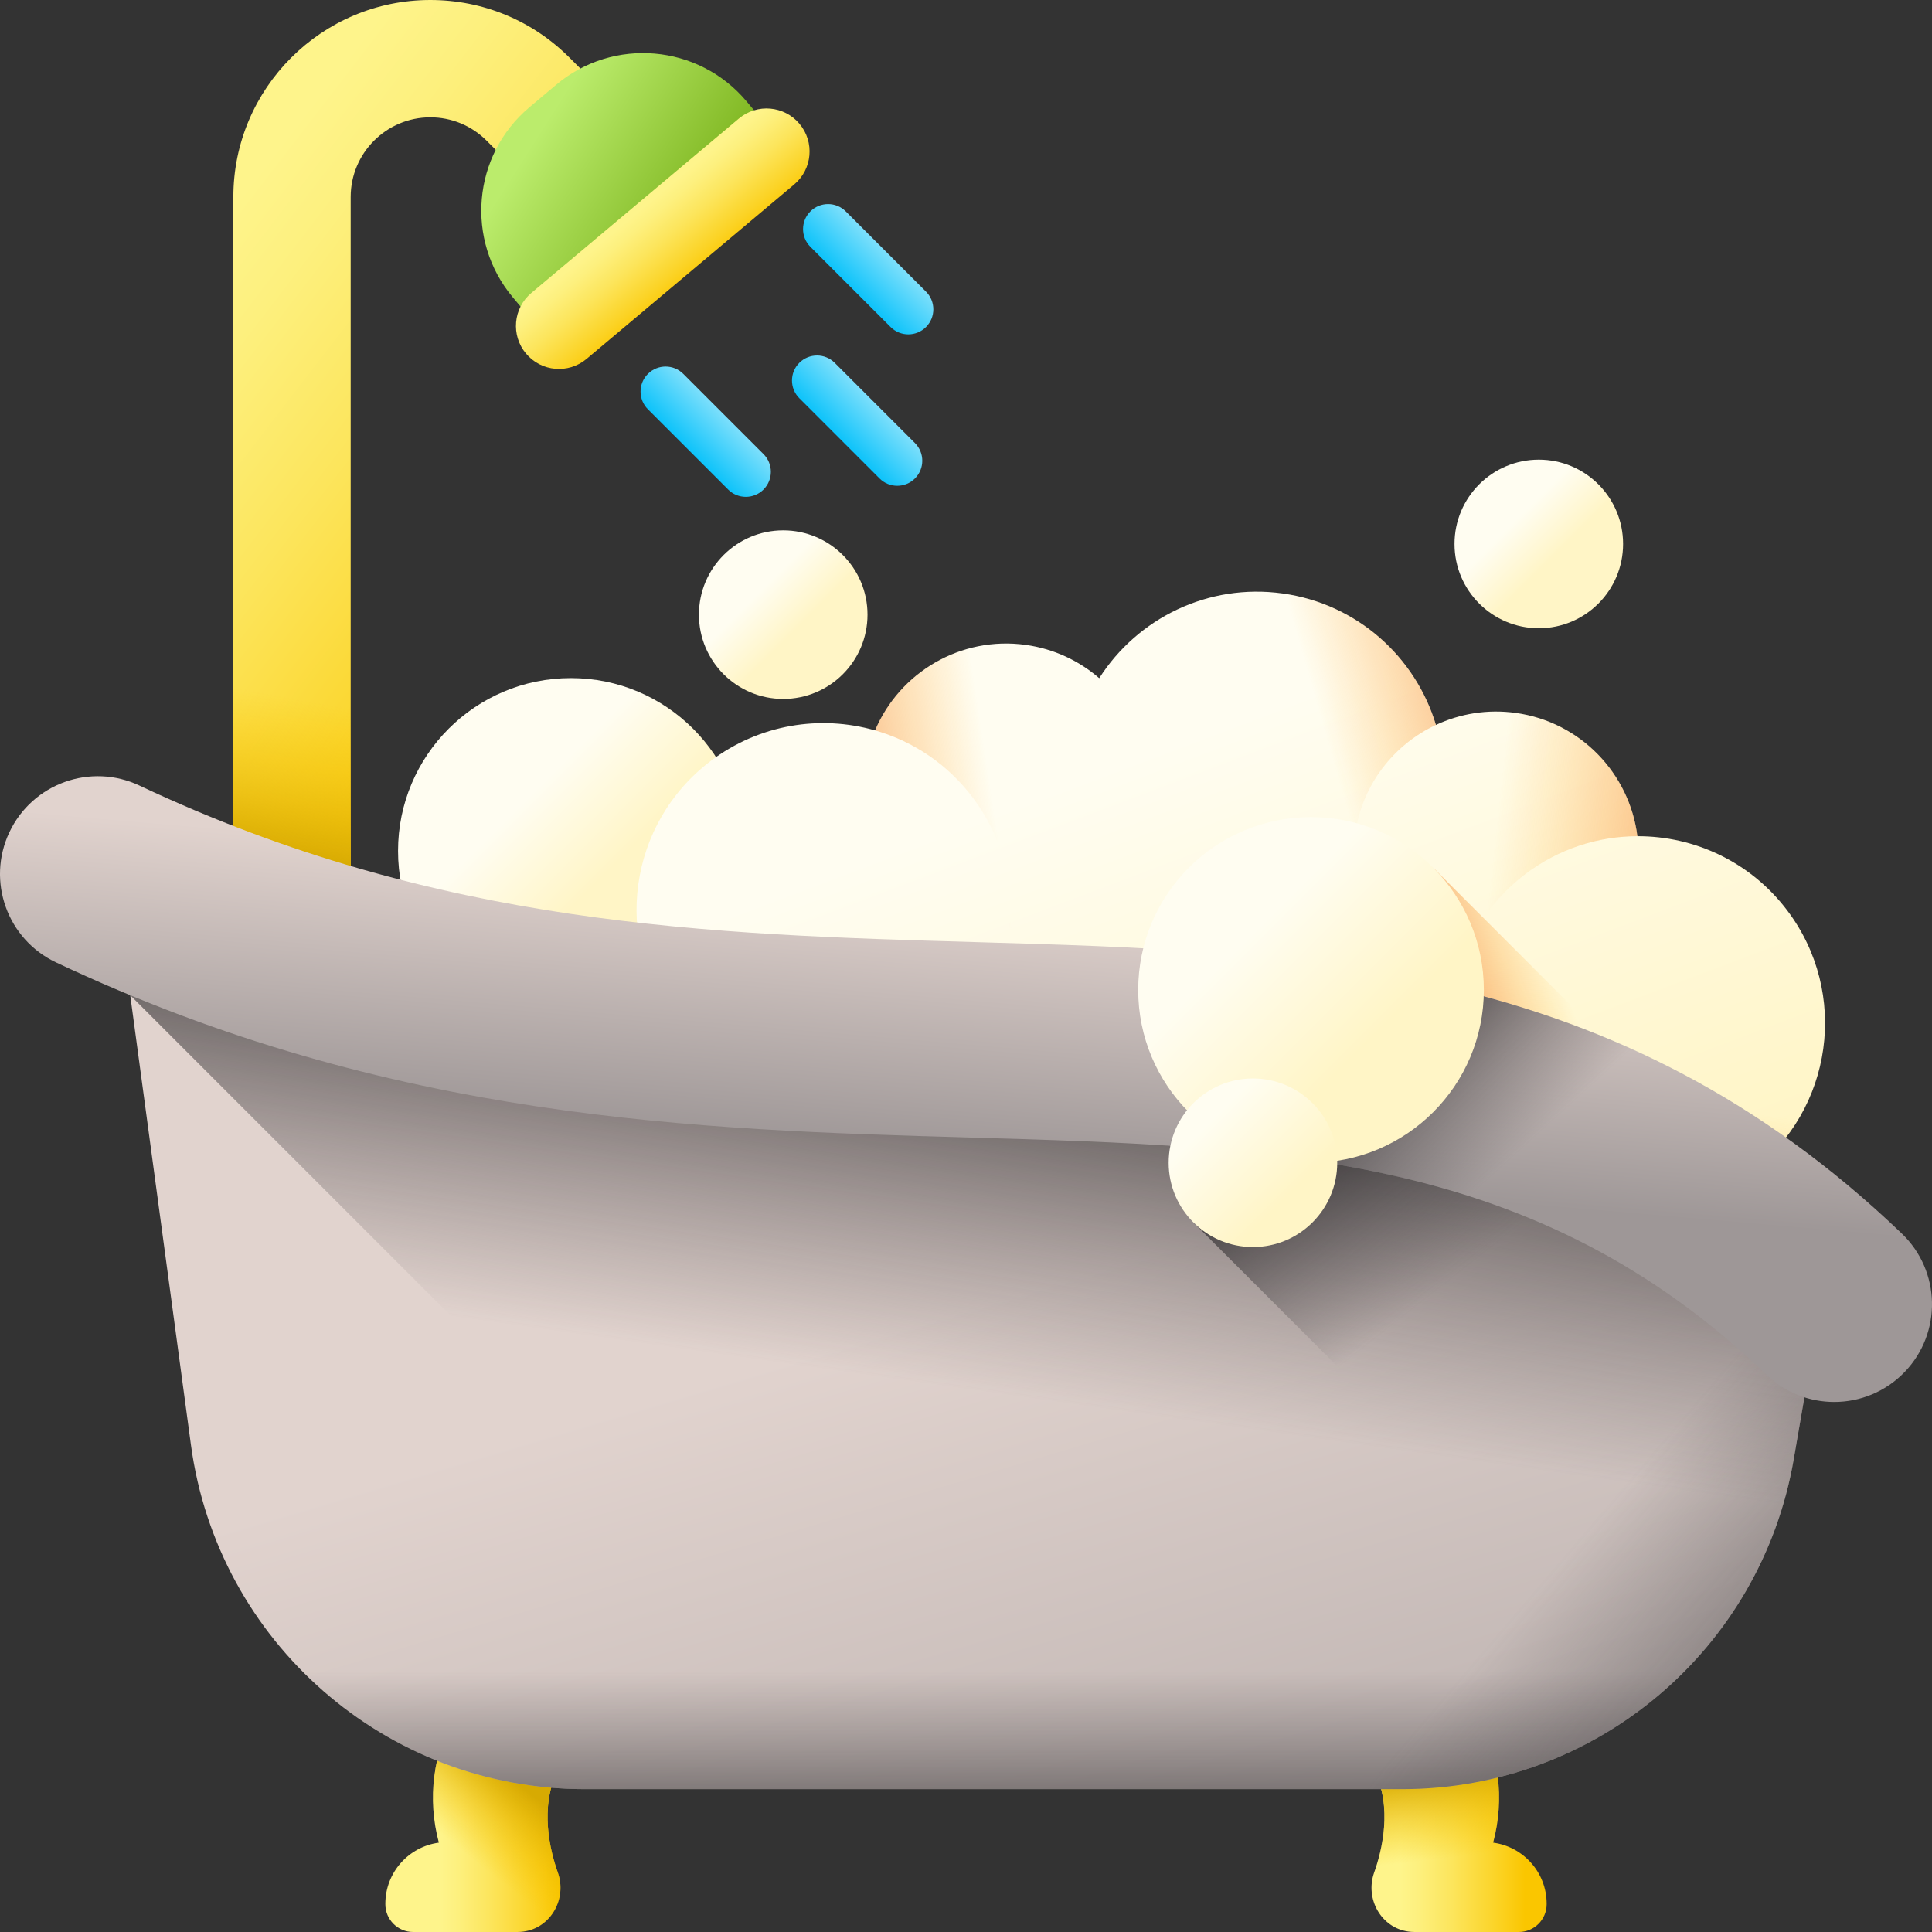 <svg id="Capa_1" enable-background="new 0 0 510 510" height="512" viewBox="0 0 510 510" width="512" xmlns="http://www.w3.org/2000/svg" xmlns:xlink="http://www.w3.org/1999/xlink"><rect x="0" y="0" width="510" height="510" fill="#333333" stroke="none"/><linearGradient id="lg1"><stop offset="0" stop-color="#99e6fc"/><stop offset="1" stop-color="#01c0fa"/></linearGradient><linearGradient id="SVGID_1_" gradientTransform="matrix(-.707 .707 -.707 -.707 2313.181 -595.874)" gradientUnits="userSpaceOnUse" x1="1996.194" x2="2014.201" xlink:href="#lg1" y1="1002.011" y2="1002.011"/><linearGradient id="SVGID_00000037685787347527219890000009312181885147398580_" gradientTransform="matrix(-.707 .707 -.707 -.707 2313.181 -595.874)" gradientUnits="userSpaceOnUse" x1="1965.865" x2="1983.872" xlink:href="#lg1" y1="975.81" y2="975.81"/><linearGradient id="SVGID_00000178187815886404943740000001609646568809305278_" gradientTransform="matrix(-.707 .707 -.707 -.707 2313.181 -595.874)" gradientUnits="userSpaceOnUse" x1="1935.535" x2="1953.542" xlink:href="#lg1" y1="1002.011" y2="1002.011"/><linearGradient id="lg2"><stop offset="0" stop-color="#fef48b"/><stop offset=".146" stop-color="#fdf07e"/><stop offset=".416" stop-color="#fce55c"/><stop offset=".778" stop-color="#fbd325"/><stop offset="1" stop-color="#fac600"/></linearGradient><linearGradient id="SVGID_00000126318143749633935020000017318834348886747807_" gradientUnits="userSpaceOnUse" x1="42.538" x2="163.871" xlink:href="#lg2" y1="78.835" y2="172.168"/><linearGradient id="lg3"><stop offset="0" stop-color="#fac600" stop-opacity="0"/><stop offset=".408" stop-color="#efbd01" stop-opacity=".408"/><stop offset="1" stop-color="#d7aa02"/></linearGradient><linearGradient id="SVGID_00000162317882165787962540000013347485519808419218_" gradientUnits="userSpaceOnUse" x1="76.239" x2="68.906" xlink:href="#lg3" y1="184.037" y2="225.037"/><linearGradient id="SVGID_00000108998044158400138350000011508518362982369206_" gradientUnits="userSpaceOnUse" x1="140.935" x2="179.435" y1="37.173" y2="61.673"><stop offset="0" stop-color="#bbec6c"/><stop offset="1" stop-color="#81b823"/></linearGradient><linearGradient id="SVGID_00000052102292502240174100000016659266761694278313_" gradientTransform="matrix(.766 -.643 .643 .766 1007.029 -204.939)" gradientUnits="userSpaceOnUse" x1="-809.403" x2="-809.403" xlink:href="#lg2" y1="-339.471" y2="-315.372"/><linearGradient id="lg4"><stop offset="0" stop-color="#fffdf1"/><stop offset="1" stop-color="#fff5c6"/></linearGradient><linearGradient id="SVGID_00000133501876101782696510000008853497992450757792_" gradientUnits="userSpaceOnUse" x1="138.038" x2="158.261" xlink:href="#lg4" y1="211.963" y2="232.186"/><linearGradient id="SVGID_00000181066768409730246220000014327916666193754499_" gradientTransform="matrix(.991 .138 -.138 .991 46.24 -189.815)" gradientUnits="userSpaceOnUse" x1="308.109" x2="382.119" xlink:href="#lg4" y1="349.157" y2="484.653"/><linearGradient id="lg5"><stop offset="0" stop-color="#fea613" stop-opacity="0"/><stop offset=".183" stop-color="#fc9b19" stop-opacity=".183"/><stop offset=".509" stop-color="#f57d28" stop-opacity=".509"/><stop offset=".936" stop-color="#eb4c40" stop-opacity=".936"/><stop offset="1" stop-color="#e94444"/></linearGradient><linearGradient id="SVGID_00000078728004725229340320000011795657894715023030_" gradientTransform="matrix(.991 .138 -.138 .991 46.24 -189.815)" gradientUnits="userSpaceOnUse" x1="337.203" x2="337.203" xlink:href="#lg5" y1="421.399" y2="505.969"/><linearGradient id="SVGID_00000137817613086566611680000010359120181983144616_" gradientTransform="matrix(.991 .138 -.138 .991 46.24 -189.815)" gradientUnits="userSpaceOnUse" x1="356.069" x2="425.67" xlink:href="#lg5" y1="343.941" y2="313.041"/><linearGradient id="SVGID_00000013183161459896051030000014772945377705814447_" gradientTransform="matrix(.991 .138 -.138 .991 46.24 -189.815)" gradientUnits="userSpaceOnUse" x1="268.046" x2="202.762" xlink:href="#lg5" y1="364.474" y2="383.831"/><linearGradient id="SVGID_00000067233648836803274100000016954182625515332772_" gradientTransform="matrix(.991 .138 -.138 .991 46.24 -189.815)" gradientUnits="userSpaceOnUse" x1="334.854" x2="366.737" xlink:href="#lg5" y1="415.44" y2="514.631"/><linearGradient id="SVGID_00000054981028678070040910000012917438032448007598_" gradientTransform="matrix(.991 .138 -.138 .991 46.24 -189.815)" gradientUnits="userSpaceOnUse" x1="401.627" x2="492.341" xlink:href="#lg5" y1="363.013" y2="360.356"/><linearGradient id="SVGID_00000111910206824687821630000004663023644845036942_" gradientUnits="userSpaceOnUse" x1="417.074" x2="373.074" xlink:href="#lg5" y1="271.53" y2="288.03"/><linearGradient id="SVGID_00000054238329675510616420000005651403797899258785_" gradientUnits="userSpaceOnUse" x1="116.317" x2="148.007" xlink:href="#lg2" y1="471.44" y2="471.44"/><linearGradient id="SVGID_00000153696364580253267560000016718436467486836373_" gradientUnits="userSpaceOnUse" x1="122.964" x2="137.464" xlink:href="#lg3" y1="489.367" y2="471.367"/><linearGradient id="SVGID_00000004544402980148497200000006146637472697142680_" gradientUnits="userSpaceOnUse" x1="369.594" x2="402.659" xlink:href="#lg2" y1="471.44" y2="471.44"/><linearGradient id="SVGID_00000152262076440094414120000018430241602521758652_" gradientUnits="userSpaceOnUse" x1="383.054" x2="380.387" xlink:href="#lg3" y1="490.366" y2="467.7"/><linearGradient id="lg6"><stop offset="0" stop-color="#e1d3ce"/><stop offset="1" stop-color="#9e9797"/></linearGradient><linearGradient id="SVGID_00000085943523271466897800000012703853588855602840_" gradientUnits="userSpaceOnUse" x1="257.247" x2="347.243" xlink:href="#lg6" y1="343.423" y2="644.908"/><linearGradient id="SVGID_00000126306003414327554180000014157872293841743523_" gradientUnits="userSpaceOnUse" x1="246.351" x2="263.012" y1="365.572" y2="247.754"><stop offset="0" stop-color="#433f43" stop-opacity="0"/><stop offset=".336" stop-color="#3a363a" stop-opacity=".336"/><stop offset=".902" stop-color="#1f1f1f" stop-opacity=".902"/><stop offset="1" stop-color="#1a1a1a"/></linearGradient><linearGradient id="lg7"><stop offset="0" stop-color="#433f43" stop-opacity="0"/><stop offset=".301" stop-color="#3c393c" stop-opacity=".301"/><stop offset=".737" stop-color="#292729" stop-opacity=".737"/><stop offset="1" stop-color="#1a1a1a"/></linearGradient><linearGradient id="SVGID_00000032648652175533988310000002991253152799019937_" gradientUnits="userSpaceOnUse" x1="261.094" x2="261.094" xlink:href="#lg7" y1="441.333" y2="505.337"/><linearGradient id="SVGID_00000139272438889369846770000009640418051524778112_" gradientUnits="userSpaceOnUse" x1="398.485" x2="496.785" xlink:href="#lg7" y1="427.329" y2="511.43"/><linearGradient id="SVGID_00000031896588606036287540000009720459667862263220_" gradientUnits="userSpaceOnUse" x1="396.129" x2="350.129" xlink:href="#lg7" y1="327.493" y2="268.993"/><linearGradient id="SVGID_00000003804493465450360620000005730974386244230589_" gradientUnits="userSpaceOnUse" x1="259.452" x2="253.452" xlink:href="#lg6" y1="235.553" y2="305.553"/><linearGradient id="SVGID_00000124874182599501166200000001122668674164604061_" gradientUnits="userSpaceOnUse" x1="404.566" x2="365.066" xlink:href="#lg7" y1="300.768" y2="257.268"/><linearGradient id="SVGID_00000096026506795031719240000003998292380295446419_" gradientUnits="userSpaceOnUse" x1="200.576" x2="210.439" xlink:href="#lg4" y1="156.076" y2="165.939"/><linearGradient id="SVGID_00000161595201531250710760000012101460556585425810_" gradientUnits="userSpaceOnUse" x1="400.031" x2="409.894" xlink:href="#lg4" y1="137.415" y2="147.278"/><linearGradient id="SVGID_00000142885715324107672390000001815916181076927165_" gradientUnits="userSpaceOnUse" x1="330.881" x2="360.438" xlink:href="#lg4" y1="246.119" y2="275.676"/><linearGradient id="SVGID_00000142869868490164938690000007012321880974319236_" gradientUnits="userSpaceOnUse" x1="319.653" x2="339.659" xlink:href="#lg4" y1="295.847" y2="315.853"/><g><g><g><path d="m192.207 129.224-21.18-21.18c-2.58-2.58-2.581-6.764 0-9.344 2.58-2.58 6.764-2.58 9.344 0l21.18 21.18c2.58 2.58 2.58 6.764 0 9.344-2.581 2.58-6.764 2.58-9.344 0z" fill="url(#SVGID_1_)"/></g><g><path d="m232.18 126.304-21.18-21.18c-2.58-2.58-2.581-6.764 0-9.344 2.58-2.58 6.764-2.58 9.344 0l21.18 21.18c2.58 2.58 2.58 6.764 0 9.344-2.58 2.581-6.764 2.58-9.344 0z" fill="url(#SVGID_00000037685787347527219890000009312181885147398580_)"/></g><g><path d="m235.1 86.331-21.18-21.18c-2.58-2.58-2.581-6.764 0-9.344 2.58-2.58 6.764-2.58 9.344 0l21.18 21.18c2.58 2.58 2.58 6.764 0 9.344-2.581 2.58-6.764 2.58-9.344 0z" fill="url(#SVGID_00000178187815886404943740000001609646568809305278_)"/></g></g><g><path d="m77.087 248.458c-8.552 0-15.486-6.933-15.486-15.486v-180.986c0-28.665 23.321-51.986 51.986-51.986 13.886 0 26.941 5.407 36.759 15.227l26.819 26.819c6.048 6.048 6.048 15.852 0 21.9-6.047 6.048-15.853 6.048-21.9 0l-26.819-26.819c-3.969-3.969-9.247-6.155-14.86-6.155-11.588 0-21.015 9.427-21.015 21.015v180.987c.002 8.551-6.932 15.484-15.484 15.484z" fill="url(#SVGID_00000126318143749633935020000017318834348886747807_)"/><path d="m61.601 124.229v108.744c0 8.552 6.933 15.486 15.486 15.486 8.552 0 15.486-6.933 15.486-15.486v-108.744z" fill="url(#SVGID_00000162317882165787962540000013347485519808419218_)"/><g><path d="m202.897 33.684-61.648 51.806-5.84-6.95c-12.67-15.077-10.719-37.57 4.358-50.24l7.049-5.924c15.077-12.67 37.57-10.719 50.24 4.358z" fill="url(#SVGID_00000108998044158400138350000011508518362982369206_)"/><path d="m209.656 48.681-54.798 46.05c-4.802 4.035-11.965 3.414-16-1.388-4.035-4.802-3.414-11.965 1.388-16l54.798-46.05c4.802-4.035 11.965-3.414 16 1.388 4.035 4.801 3.414 11.965-1.388 16z" fill="url(#SVGID_00000052102292502240174100000016659266761694278313_)"/></g></g><circle cx="150.697" cy="224.622" fill="url(#SVGID_00000133501876101782696510000008853497992450757792_)" r="45.622"/><g><path d="m471.778 240.322c-9.736-12.876-24.564-19.63-39.553-19.582-2.051-16.462-14.906-30.16-32.12-32.55-7.459-1.036-14.706.203-21.054 3.173-5.38-17.908-20.745-31.968-40.478-34.708s-38.347 6.603-48.402 22.368c-5.299-4.587-11.934-7.753-19.393-8.789-17.214-2.39-33.314 7.289-39.772 22.569-14.409-4.129-30.515-1.67-43.391 8.066-21.736 16.436-26.033 47.382-9.596 69.118 10.952 14.483 28.345 21.211 45.164 19.234 5.398 10.535 15.668 18.364 28.283 20.115 11.012 1.529 21.568-1.884 29.438-8.539 7.525 11.59 19.838 19.979 34.599 22.029 14.761 2.049 28.894-2.668 39.292-11.77 5.759 8.548 14.986 14.707 25.998 16.236 12.615 1.751 24.629-2.984 32.693-11.65 15.644 6.484 34.212 4.749 48.696-6.203 21.737-16.435 26.033-47.381 9.596-69.117z" fill="url(#SVGID_00000181066768409730246220000014327916666193754499_)"/><path d="m178.019 269.988c10.952 14.483 28.345 21.211 45.164 19.234 5.398 10.535 15.668 18.364 28.283 20.115 11.012 1.529 21.568-1.884 29.438-8.539 7.525 11.59 19.838 19.979 34.599 22.029 14.761 2.049 28.894-2.668 39.292-11.77 5.759 8.548 14.986 14.707 25.998 16.236 12.615 1.751 24.629-2.984 32.693-11.65 15.644 6.484 34.212 4.749 48.696-6.203 11.911-9.007 18.571-22.371 19.467-36.189l-312.502-43.387c-2.902 13.539-.135 28.213 8.872 40.124z" fill="url(#SVGID_00000078728004725229340320000011795657894715023030_)"/><path d="m357.719 220.242c1.818-13.097 10.186-23.665 21.333-28.879-5.38-17.908-20.745-31.968-40.478-34.708-26.992-3.748-51.912 15.096-55.659 42.088-3.748 26.992 15.096 51.912 42.088 55.659 13.888 1.928 27.218-2.135 37.407-10.2-4.048-6.994-5.888-15.335-4.691-23.96z" fill="url(#SVGID_00000137817613086566611680000010359120181983144616_)"/><path d="m302.83 212.621c-2.571 18.519-18.231 32.003-36.342 32.401 1.163-11.909-1.966-24.261-9.756-34.555-6.702-8.863-15.807-14.825-25.728-17.666 6.452-15.283 22.563-24.956 39.775-22.566 20.556 2.854 34.905 21.829 32.051 42.386z" fill="url(#SVGID_00000013183161459896051030000014772945377705814447_)"/><path d="m348.742 284.906c1.735-12.494 9.431-22.685 19.812-28.125-6.126-16.461-20.863-29.118-39.479-31.703-26.992-3.748-51.912 15.096-55.659 42.088-3.748 26.992 15.096 51.912 42.088 55.659 14.761 2.049 28.894-2.668 39.292-11.77-4.992-7.406-7.379-16.606-6.054-26.149z" fill="url(#SVGID_00000067233648836803274100000016954182625515332772_)"/><path d="m432.229 220.738c-10.32.031-20.705 3.287-29.567 9.989-10.3 7.782-16.676 18.814-18.801 30.59-17.318-5.317-28.712-22.556-26.141-41.076 2.854-20.557 21.83-34.906 42.387-32.052 17.21 2.391 30.077 16.087 32.122 32.549z" fill="url(#SVGID_00000054981028678070040910000012917438032448007598_)"/></g><path d="m413.487 315.643c14.926 6.186 32.503 4.87 46.665-4.773l-81.813-81.813v97.803c.809.167 1.625.317 2.454.432 12.616 1.752 24.629-2.983 32.694-11.649z" fill="url(#SVGID_00000111910206824687821630000004663023644845036942_)"/><g><path d="m153.667 455.963c4.344-7.653 1.457-17.439-6.483-21.465-7.437-3.771-16.552-.694-20.668 6.558l-6.248 11.009c-5.983 10.542-7.514 22.809-4.421 34.352-7.969 1.064-14.122 7.872-14.122 16.133v.119c0 4.049 3.282 7.331 7.331 7.331h27.489c.559 0 1.11-.038 1.649-.111 7.262-.985 11.518-8.682 9.064-15.587-2.015-5.67-4.919-17.14-.055-26.95 1.454-2.933 6.464-11.389 6.464-11.389z" fill="url(#SVGID_00000054238329675510616420000005651403797899258785_)"/><path d="m153.667 455.963c4.344-7.653 1.457-17.439-6.483-21.465-7.437-3.771-16.552-.694-20.668 6.558l-6.248 11.009c-5.983 10.542-7.514 22.809-4.421 34.352-7.969 1.064-14.122 7.872-14.122 16.133v.119c0 4.049 3.282 7.331 7.331 7.331h27.489c.559 0 1.11-.038 1.649-.111 7.262-.985 11.518-8.682 9.064-15.587-2.015-5.67-4.919-17.14-.055-26.95 1.454-2.933 6.464-11.389 6.464-11.389z" fill="url(#SVGID_00000153696364580253267560000016718436467486836373_)"/><path d="m356.333 455.963c-4.344-7.653-1.457-17.439 6.483-21.465 7.437-3.771 16.552-.694 20.668 6.558l6.248 11.009c5.983 10.542 7.514 22.809 4.421 34.352 7.969 1.064 14.122 7.872 14.122 16.133v.119c0 4.049-3.282 7.331-7.331 7.331h-27.489c-.559 0-1.11-.038-1.649-.111-7.261-.985-11.518-8.682-9.064-15.587 2.015-5.67 4.919-17.14.055-26.95-1.454-2.933-6.464-11.389-6.464-11.389z" fill="url(#SVGID_00000004544402980148497200000006146637472697142680_)"/><path d="m356.333 455.963c-4.344-7.653-1.457-17.439 6.483-21.465 7.437-3.771 16.552-.694 20.668 6.558l6.248 11.009c5.983 10.542 7.514 22.809 4.421 34.352 7.969 1.064 14.122 7.872 14.122 16.133v.119c0 4.049-3.282 7.331-7.331 7.331h-27.489c-.559 0-1.11-.038-1.649-.111-7.261-.985-11.518-8.682-9.064-15.587 2.015-5.67 4.919-17.14.055-26.95-1.454-2.933-6.464-11.389-6.464-11.389z" fill="url(#SVGID_00000152262076440094414120000018430241602521758652_)"/></g><g><path d="m370.119 472.292h-215.75c-52.516 0-96.941-38.831-103.966-90.875l-17.975-133.151 385.142 40.954c38.538 4.098 65.596 39.906 59.015 78.098l-3.081 17.879c-8.671 50.324-52.319 87.095-103.385 87.095z" fill="url(#SVGID_00000085943523271466897800000012703853588855602840_)"/><path d="m476.58 367.32-3.08 17.88c-8.67 50.32-52.32 87.09-103.38 87.09h-126.17l-209.57-209.57-1.95-14.45 385.14 40.95c38.54 4.1 65.6 39.91 59.01 78.1z" fill="url(#SVGID_00000126306003414327554180000014157872293841743523_)"/><path d="m50.402 381.417c7.025 52.044 51.45 90.875 103.966 90.875h215.75c51.066 0 94.714-36.77 103.386-87.095l3.081-17.879c1.707-9.907 1.134-19.648-1.3-28.723h-430.664z" fill="url(#SVGID_00000032648652175533988310000002991253152799019937_)"/><path d="m417.57 289.22-165.184-17.565v200.637h117.733c51.066 0 94.714-36.77 103.386-87.095l3.081-17.879c6.58-38.193-20.478-74-59.016-78.098z" fill="url(#SVGID_00000139272438889369846770000009640418051524778112_)"/><path d="m417.57 289.22-62.462-6.642-40.095 40.095 123.892 123.892c17.743-15.412 30.36-36.761 34.6-61.368l3.081-17.879c6.58-38.193-20.478-74-59.016-78.098z" fill="url(#SVGID_00000031896588606036287540000009720459667862263220_)"/><path d="m484.187 370.086c-6.423 0-12.855-2.382-17.857-7.179-27.615-26.473-58.052-42.98-95.789-51.949-35.278-8.384-73.805-9.497-114.595-10.676-71.494-2.066-152.528-4.407-241.146-46.227-12.89-6.082-18.409-21.463-12.325-34.354 6.083-12.891 21.463-18.411 34.356-12.326 78.862 37.216 150.921 39.298 220.607 41.312 87.139 2.517 169.444 4.896 244.614 76.96 10.289 9.864 10.634 26.202.77 36.492-5.069 5.286-11.847 7.947-18.635 7.947z" fill="url(#SVGID_00000003804493465450360620000005730974386244230589_)"/><path d="m378.031 259.655-44.955 44.955c12.842 1.461 25.35 3.469 37.465 6.349 37.737 8.968 68.174 25.475 95.789 51.949 5.002 4.796 11.434 7.179 17.857 7.179 6.788 0 13.566-2.662 18.634-7.948 9.865-10.289 9.52-26.628-.77-36.492-39.482-37.852-80.934-56.473-124.02-65.992z" fill="url(#SVGID_00000124874182599501166200000001122668674164604061_)"/></g><circle cx="206.75" cy="162.25" fill="url(#SVGID_00000096026506795031719240000003998292380295446419_)" r="22.25"/><circle cx="406.205" cy="143.589" fill="url(#SVGID_00000161595201531250710760000012101460556585425810_)" r="22.25"/><circle cx="346.079" cy="261.318" fill="url(#SVGID_00000142885715324107672390000001815916181076927165_)" r="45.622"/><circle cx="330.746" cy="306.94" fill="url(#SVGID_00000142869868490164938690000007012321880974319236_)" r="22.25"/></g></svg>